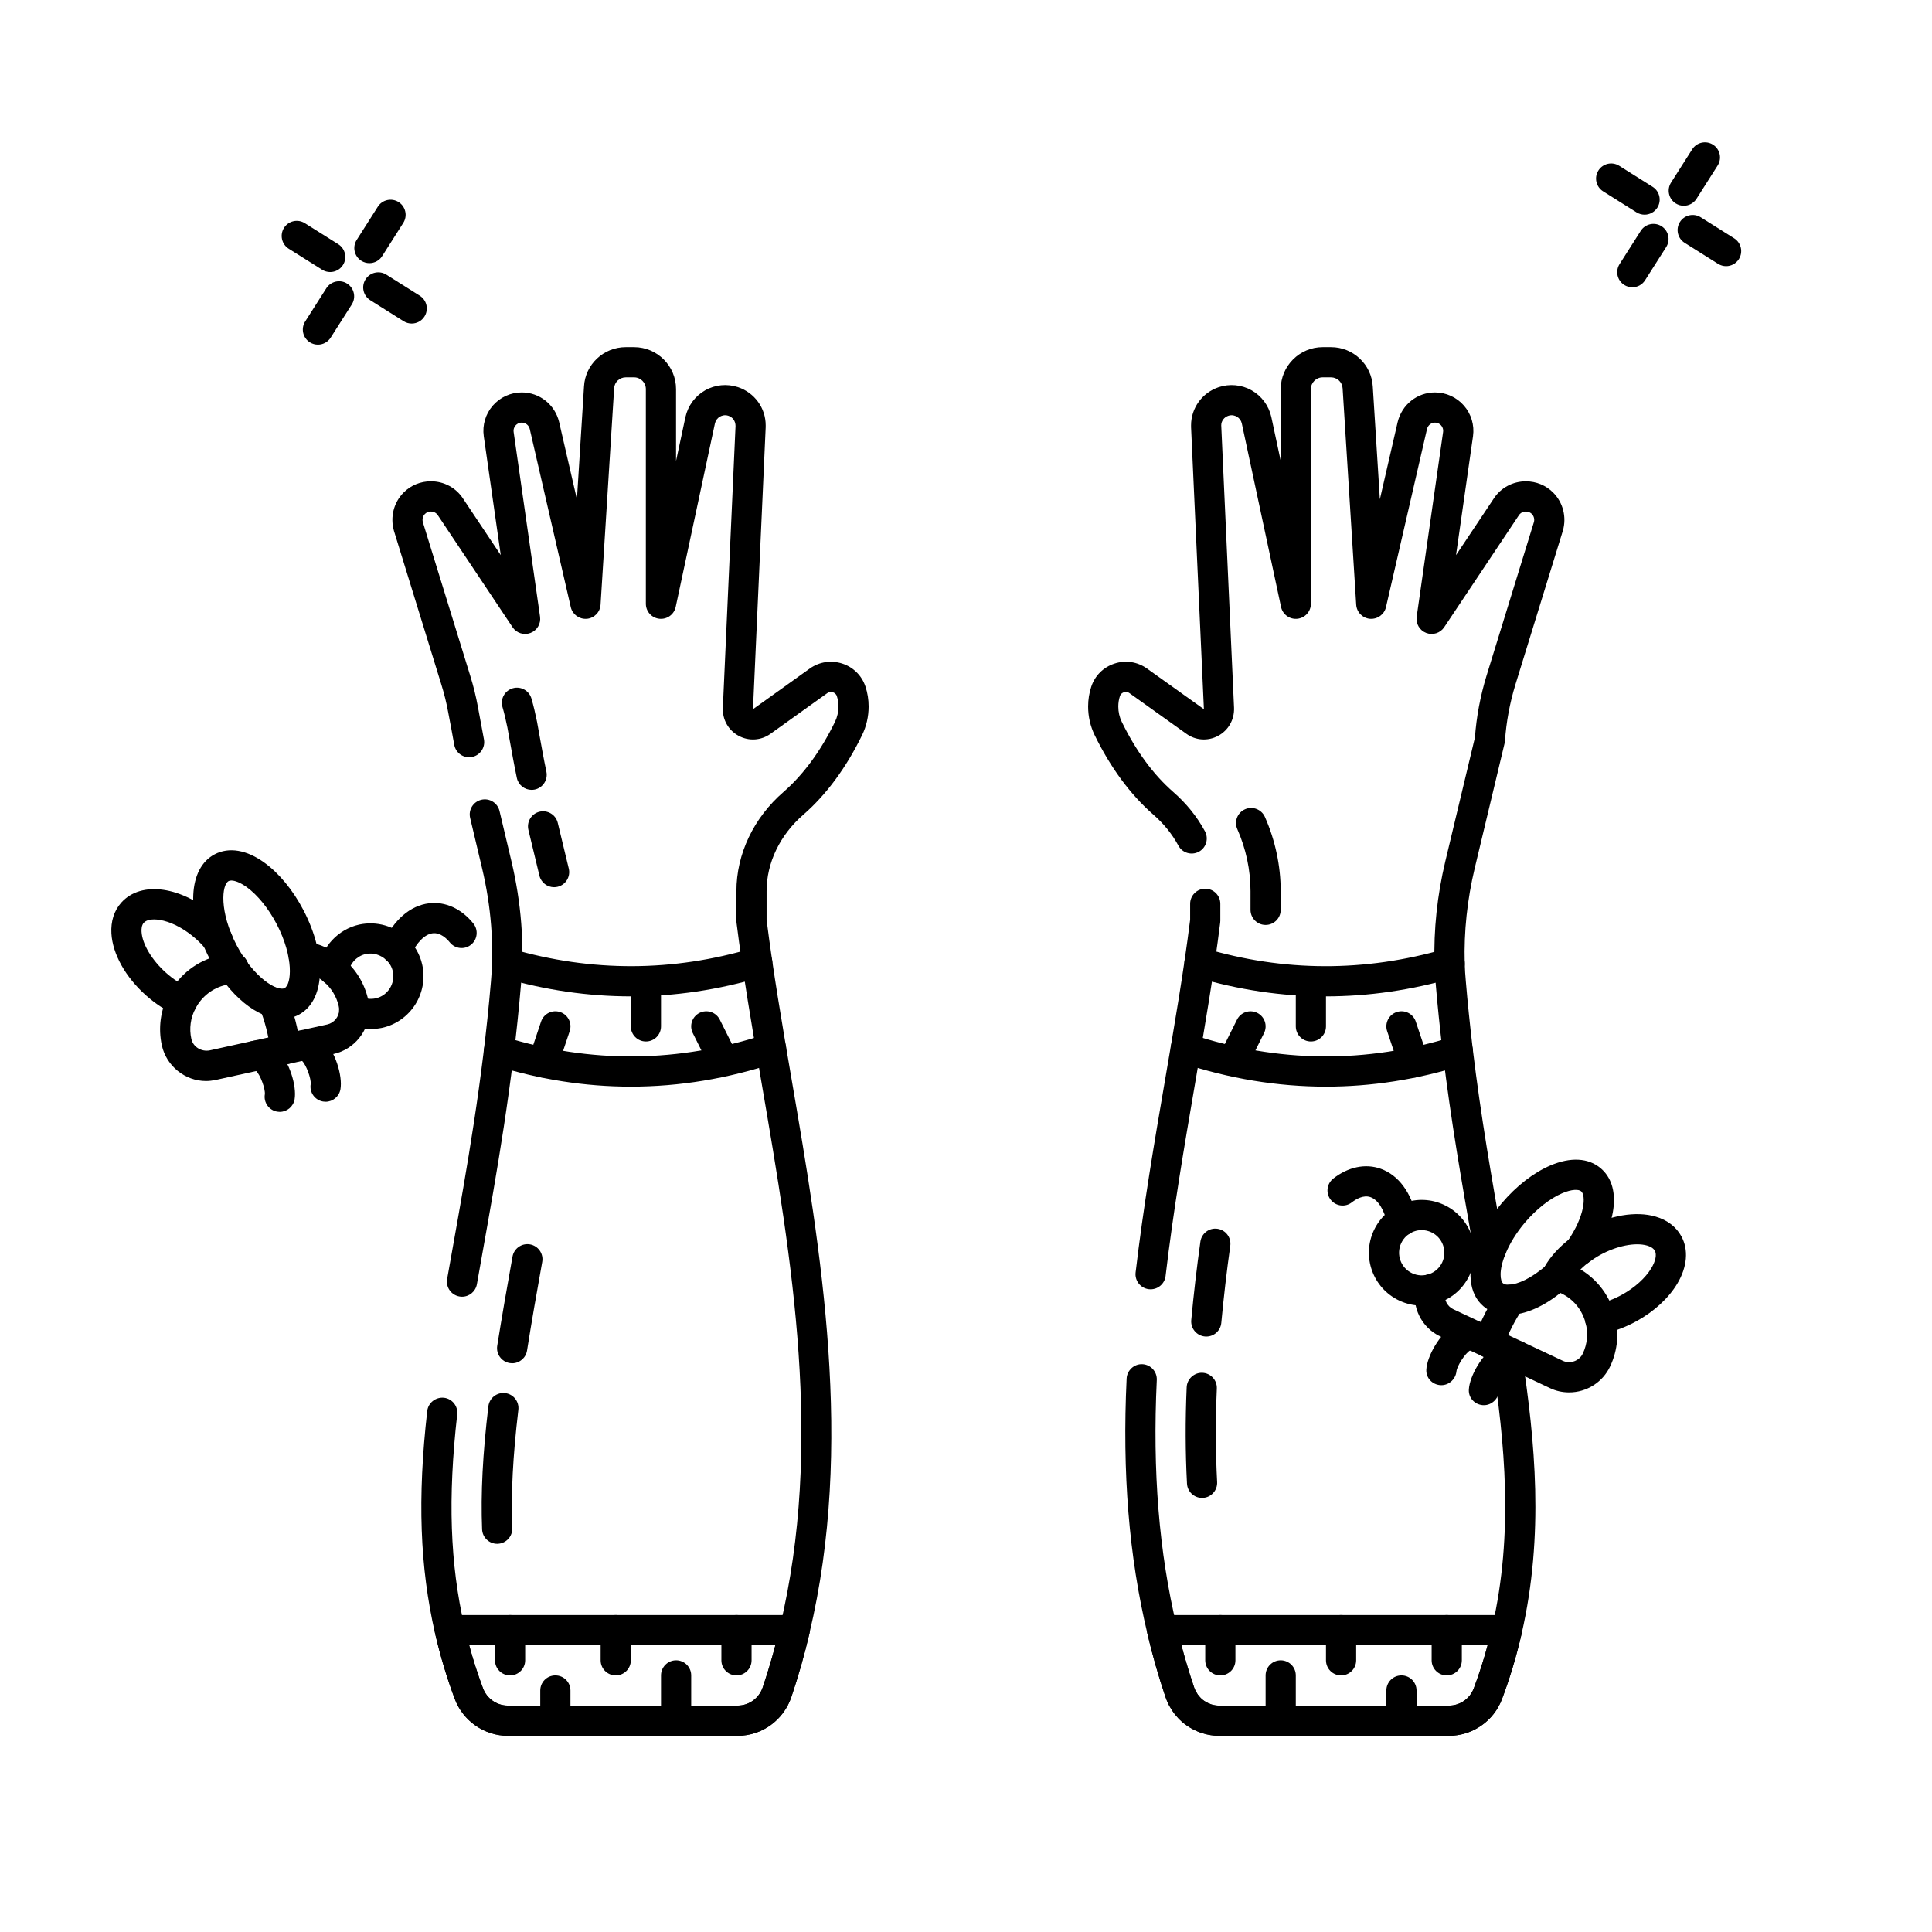 <?xml version="1.0" encoding="utf-8"?>
<!-- Generator: Adobe Illustrator 24.2.3, SVG Export Plug-In . SVG Version: 6.00 Build 0)  -->
<svg version="1.1" id="_x31_1" xmlns="http://www.w3.org/2000/svg" xmlns:xlink="http://www.w3.org/1999/xlink" x="0px" y="0px"
	 viewBox="0 0 128 128" style="enable-background:new 0 0 128 128;" xml:space="preserve">
<g>
	<g>
		<g>
			<g>
				<path d="M33.932,90.32c-0.053,0-0.105-0.004-0.159-0.013c-0.545-0.087-0.917-0.6-0.83-1.145
					c0.301-1.887,0.642-3.854,1.013-5.911c0.098-0.543,0.617-0.904,1.162-0.807c0.543,0.099,0.904,0.618,0.806,1.162
					c-0.369,2.044-0.708,3.997-1.006,5.87C34.839,89.97,34.414,90.32,33.932,90.32z"/>
			</g>
		</g>
		<g>
			<g>
				<path d="M32.939,102.28c-0.535,0-0.978-0.423-0.999-0.961c-0.093-2.384,0.039-4.973,0.416-8.147
					c0.065-0.548,0.565-0.94,1.111-0.875c0.549,0.065,0.94,0.562,0.875,1.111c-0.364,3.067-0.493,5.557-0.404,7.833
					c0.021,0.552-0.408,1.017-0.96,1.038C32.966,102.28,32.952,102.28,32.939,102.28z"/>
			</g>
		</g>
		<g>
			<g>
				<path d="M48.87,115H33.64c-1.541,0-2.949-0.974-3.504-2.423c-0.515-1.37-0.943-2.79-1.31-4.348
					c-1.013-4.424-1.173-8.969-0.521-14.742c0.062-0.549,0.56-0.936,1.106-0.882c0.549,0.062,0.943,0.558,0.881,1.106
					c-0.626,5.539-0.478,9.877,0.481,14.064c0.346,1.468,0.75,2.809,1.231,4.092c0.259,0.675,0.917,1.132,1.634,1.132h15.23
					c0.751,0,1.419-0.482,1.663-1.201c0.45-1.339,0.834-2.694,1.143-4.024c2.887-12.089,0.805-24.235-1.209-35.981
					c-0.637-3.718-1.239-7.229-1.669-10.669C48.792,61.083,48.79,61.041,48.79,61v-1.96c0-2.46,1.139-4.856,3.125-6.576
					c1.317-1.149,2.464-2.712,3.406-4.643c0.149-0.306,0.229-0.656,0.229-1.012c0-0.244-0.037-0.478-0.108-0.694
					c-0.055-0.161-0.186-0.227-0.259-0.25s-0.22-0.05-0.368,0.053l-3.762,2.694c-0.626,0.453-1.439,0.505-2.119,0.136
					c-0.68-0.368-1.08-1.08-1.043-1.855l0.84-18.668c-0.001-0.329-0.188-0.583-0.468-0.677c-0.254-0.086-0.46-0.003-0.56,0.053
					c-0.174,0.099-0.293,0.261-0.338,0.458l-2.598,12.15c-0.107,0.501-0.573,0.839-1.083,0.785C43.176,40.94,42.79,40.512,42.79,40
					V25.78c0-0.431-0.35-0.78-0.78-0.78h-0.55c-0.411,0-0.75,0.317-0.771,0.724l-0.9,14.339c-0.031,0.496-0.421,0.894-0.917,0.935
					c-0.5,0.031-0.944-0.289-1.056-0.772l-2.72-11.81C35.037,28.175,34.82,28,34.57,28c-0.216,0-0.35,0.117-0.411,0.187
					c-0.061,0.07-0.159,0.22-0.129,0.435l1.75,12.237c0.066,0.462-0.196,0.909-0.633,1.075c-0.437,0.168-0.929,0.01-1.189-0.379
					l-4.95-7.42c-0.149-0.229-0.388-0.245-0.458-0.245c-0.158,0-0.287,0.052-0.393,0.157c-0.146,0.146-0.197,0.356-0.137,0.563
					l3.136,10.165c0.21,0.673,0.381,1.368,0.508,2.064c0.138,0.715,0.27,1.429,0.4,2.152c0.098,0.544-0.263,1.063-0.806,1.162
					c-0.547,0.099-1.064-0.264-1.162-0.807c-0.129-0.716-0.259-1.422-0.398-2.138c-0.114-0.628-0.266-1.243-0.453-1.842
					l-3.141-10.184c-0.268-0.92-0.021-1.892,0.639-2.552c0.479-0.479,1.121-0.743,1.807-0.743c0.865,0,1.661,0.428,2.128,1.145
					l2.499,3.745l-1.126-7.878c-0.103-0.733,0.116-1.472,0.6-2.027S33.833,26,34.57,26c1.176,0,2.192,0.804,2.472,1.955l1.181,5.126
					l0.469-7.474C38.77,24.149,39.986,23,41.46,23h0.55c1.533,0,2.78,1.247,2.78,2.78v4.761l0.622-2.91
					c0.169-0.755,0.645-1.396,1.307-1.771c0.66-0.375,1.454-0.449,2.176-0.21c1.098,0.367,1.834,1.383,1.834,2.529
					c0,0.015,0,0.12-0.001,0.135l-0.84,18.671l3.769-2.698c0.637-0.447,1.415-0.56,2.148-0.323c0.729,0.239,1.288,0.792,1.532,1.517
					c0.142,0.424,0.212,0.87,0.212,1.329c0,0.658-0.149,1.312-0.431,1.889c-1.06,2.172-2.369,3.946-3.892,5.275
					c-1.55,1.342-2.437,3.188-2.437,5.066v1.897c0.424,3.376,1.019,6.846,1.648,10.518c1.953,11.389,4.166,24.297,1.185,36.777
					c-0.321,1.386-0.724,2.803-1.194,4.206C51.908,113.972,50.479,115,48.87,115z"/>
			</g>
		</g>
		<g>
			<g>
				<path d="M30.611,85.91c-0.058,0-0.116-0.005-0.175-0.016c-0.544-0.096-0.907-0.614-0.811-1.158l0.365-2.051
					c0.928-5.197,1.98-11.089,2.534-17.63c0.215-2.456,0.018-4.99-0.586-7.535l-0.79-3.33c-0.127-0.537,0.205-1.076,0.742-1.203
					c0.536-0.128,1.076,0.204,1.204,0.742l0.79,3.33c0.653,2.753,0.866,5.501,0.633,8.167c-0.561,6.631-1.622,12.57-2.557,17.811
					l-0.364,2.047C31.509,85.569,31.087,85.91,30.611,85.91z"/>
			</g>
		</g>
		<g>
			<g>
				<path d="M35.219,52.33c-0.463,0-0.879-0.323-0.978-0.795c-0.184-0.878-0.342-1.763-0.5-2.645l-0.125-0.692
					c-0.09-0.44-0.194-0.904-0.326-1.358c-0.155-0.53,0.15-1.086,0.68-1.24c0.529-0.155,1.085,0.149,1.24,0.68
					c0.148,0.507,0.264,1.023,0.37,1.54l0.13,0.719c0.155,0.862,0.31,1.728,0.49,2.587c0.113,0.541-0.234,1.071-0.774,1.184
					C35.356,52.323,35.287,52.33,35.219,52.33z"/>
			</g>
		</g>
		<g>
			<g>
				<path d="M36.709,58.78c-0.451,0-0.861-0.308-0.971-0.766l-0.73-3.03c-0.129-0.537,0.201-1.077,0.738-1.207
					c0.538-0.127,1.077,0.201,1.207,0.738l0.73,3.03c0.129,0.537-0.201,1.077-0.738,1.207C36.865,58.771,36.787,58.78,36.709,58.78z
					"/>
			</g>
		</g>
		<g>
			<g>
				<path d="M48.875,115h-15.23c-1.561,0-2.974-0.985-3.518-2.452c-0.523-1.393-0.948-2.809-1.297-4.323
					c-0.068-0.297,0.002-0.609,0.192-0.848C29.212,107.139,29.5,107,29.805,107h22.85c0.305,0,0.594,0.14,0.784,0.379
					c0.189,0.239,0.26,0.552,0.19,0.849c-0.33,1.411-0.732,2.822-1.197,4.193C51.914,113.962,50.484,115,48.875,115z M31.085,109
					c0.263,0.978,0.566,1.918,0.916,2.849c0.256,0.69,0.916,1.151,1.644,1.151h15.23c0.749,0,1.417-0.49,1.662-1.219
					c0.309-0.914,0.59-1.845,0.838-2.781H31.085z"/>
			</g>
		</g>
		<g>
			<g>
				<path d="M33.794,111c-0.552,0-1-0.447-1-1v-2c0-0.553,0.448-1,1-1s1,0.447,1,1v2C34.794,110.553,34.347,111,33.794,111z"/>
			</g>
		</g>
		<g>
			<g>
				<path d="M40.794,111c-0.552,0-1-0.447-1-1v-2c0-0.553,0.448-1,1-1s1,0.447,1,1v2C41.794,110.553,41.347,111,40.794,111z"/>
			</g>
		</g>
		<g>
			<g>
				<path d="M48.794,111c-0.552,0-1-0.447-1-1v-2c0-0.553,0.448-1,1-1s1,0.447,1,1v2C49.794,110.553,49.347,111,48.794,111z"/>
			</g>
		</g>
		<g>
			<g>
				<path d="M44.794,115c-0.552,0-1-0.447-1-1v-3c0-0.553,0.448-1,1-1s1,0.447,1,1v3C45.794,114.553,45.347,115,44.794,115z"/>
			</g>
		</g>
		<g>
			<g>
				<path d="M36.794,115c-0.552,0-1-0.447-1-1v-2c0-0.553,0.448-1,1-1s1,0.447,1,1v2C37.794,114.553,37.347,115,36.794,115z"/>
			</g>
		</g>
		<g>
			<g>
				<path d="M41.811,66.012c-2.833,0-5.669-0.41-8.49-1.231c-0.53-0.154-0.835-0.709-0.681-1.239
					c0.154-0.531,0.71-0.834,1.239-0.681c5.326,1.549,10.71,1.534,16.004-0.049c0.528-0.158,1.086,0.143,1.245,0.672
					s-0.143,1.086-0.671,1.244C47.593,65.584,44.704,66.012,41.811,66.012z"/>
			</g>
		</g>
		<g>
			<g>
				<path d="M41.797,71.992c-3.021,0-6.04-0.47-9.036-1.408c-0.527-0.165-0.821-0.726-0.655-1.253
					c0.165-0.527,0.727-0.82,1.253-0.655c5.766,1.805,11.621,1.751,17.407-0.165c0.526-0.173,1.09,0.11,1.264,0.635
					c0.174,0.524-0.11,1.09-0.635,1.264C48.208,71.465,45.001,71.992,41.797,71.992z"/>
			</g>
		</g>
		<g>
			<g>
				<path d="M35.995,71.39c-0.105,0-0.212-0.017-0.317-0.052c-0.524-0.175-0.806-0.742-0.631-1.266l0.8-2.39
					c0.175-0.522,0.741-0.806,1.266-0.631c0.524,0.175,0.806,0.742,0.631,1.266l-0.8,2.39C36.803,71.125,36.413,71.39,35.995,71.39z
					"/>
			</g>
		</g>
		<g>
			<g>
				<path d="M42.794,69c-0.552,0-1-0.447-1-1v-3c0-0.553,0.448-1,1-1s1,0.447,1,1v3C43.794,68.553,43.347,69,42.794,69z"/>
			</g>
		</g>
		<g>
			<g>
				<path d="M47.795,71c-0.367,0-0.72-0.202-0.896-0.553l-1-2c-0.247-0.494-0.047-1.095,0.447-1.342
					c0.495-0.246,1.095-0.047,1.342,0.447l1,2c0.247,0.494,0.047,1.095-0.447,1.342C48.098,70.966,47.945,71,47.795,71z"/>
			</g>
		</g>
	</g>
	<g>
		<g>
			<g>
				<path d="M98.629,83.7c-0.477,0-0.898-0.342-0.984-0.827l-0.094-0.533c-0.696-3.958-1.416-8.051-1.964-12.59
					c-0.2-1.703-0.347-3.141-0.464-4.526c-0.042-0.455-0.073-0.919-0.083-1.381c-0.062-2.245,0.179-4.529,0.717-6.784l1.961-8.201
					c0.099-1.365,0.356-2.737,0.765-4.079l3.141-10.184c0.056-0.191,0.004-0.401-0.142-0.548c-0.106-0.105-0.235-0.157-0.393-0.157
					c-0.07,0-0.309,0.018-0.453,0.237l-4.955,7.428c-0.259,0.389-0.753,0.546-1.189,0.379c-0.437-0.166-0.699-0.613-0.633-1.075
					l1.75-12.24c0.029-0.212-0.068-0.361-0.129-0.432C95.42,28.117,95.286,28,95.07,28c-0.25,0-0.467,0.176-0.528,0.427
					l-2.717,11.798c-0.112,0.483-0.558,0.806-1.056,0.772c-0.495-0.041-0.885-0.438-0.917-0.935l-0.9-14.33
					C88.93,25.317,88.591,25,88.18,25h-0.55c-0.43,0-0.78,0.35-0.78,0.78V40c0,0.512-0.386,0.94-0.895,0.994
					c-0.508,0.054-0.976-0.284-1.083-0.785l-2.6-12.16c-0.042-0.188-0.162-0.35-0.336-0.448c-0.1-0.056-0.305-0.141-0.561-0.052
					c-0.278,0.093-0.465,0.347-0.465,0.631l0.849,18.715c0.028,0.789-0.38,1.499-1.067,1.863c-0.677,0.358-1.482,0.303-2.102-0.151
					l-3.771-2.693c-0.141-0.099-0.287-0.074-0.362-0.048c-0.073,0.023-0.204,0.089-0.259,0.254c-0.071,0.214-0.108,0.447-0.108,0.69
					c0,0.355,0.079,0.705,0.229,1.012c0.942,1.93,2.089,3.493,3.409,4.646c0.868,0.755,1.575,1.632,2.103,2.607
					c0.262,0.486,0.082,1.093-0.404,1.355c-0.487,0.259-1.093,0.082-1.355-0.404c-0.412-0.764-0.97-1.453-1.657-2.051
					c-1.523-1.33-2.833-3.104-3.893-5.276c-0.282-0.578-0.431-1.231-0.431-1.889c0-0.458,0.071-0.904,0.211-1.325
					c0.245-0.729,0.803-1.28,1.532-1.52c0.73-0.243,1.511-0.125,2.141,0.316l3.787,2.705l-0.85-18.671
					c0-0.016-0.001-0.12-0.001-0.136c0-1.146,0.737-2.162,1.833-2.528c0.724-0.24,1.518-0.164,2.177,0.208
					c0.662,0.374,1.138,1.017,1.306,1.761l0.625,2.921V25.78c0-1.533,1.247-2.78,2.78-2.78h0.55c1.474,0,2.69,1.149,2.769,2.616
					l0.469,7.464l1.178-5.114C92.878,26.804,93.895,26,95.07,26c0.737,0,1.437,0.318,1.92,0.874
					c0.484,0.556,0.703,1.294,0.601,2.024l-1.126,7.881l2.504-3.754c0.462-0.708,1.257-1.136,2.122-1.136
					c0.686,0,1.327,0.264,1.807,0.742c0.661,0.661,0.907,1.633,0.644,2.537l-3.145,10.196c-0.372,1.221-0.604,2.471-0.688,3.712
					c-0.003,0.056-0.012,0.111-0.025,0.165l-1.98,8.28c-0.497,2.085-0.72,4.195-0.663,6.271c0.009,0.422,0.039,0.839,0.077,1.256
					c0.115,1.37,0.261,2.787,0.457,4.465c0.541,4.482,1.256,8.548,1.948,12.48l0.094,0.533c0.096,0.544-0.268,1.062-0.812,1.158
					C98.745,83.695,98.686,83.7,98.629,83.7z"/>
			</g>
		</g>
		<g>
			<g>
				<path d="M96,115H80.77c-0.372,0-0.737-0.057-1.085-0.168c-0.092-0.021-0.213-0.063-0.331-0.121
					c-0.009-0.003-0.019-0.007-0.028-0.01h0c-0.138-0.054-0.263-0.12-0.387-0.188c-0.321-0.176-0.617-0.403-0.864-0.663
					c-0.11-0.125-0.191-0.219-0.273-0.323c-0.071-0.095-0.16-0.213-0.237-0.36c-0.058-0.087-0.108-0.176-0.157-0.274
					c-0.083-0.181-0.145-0.322-0.196-0.476c-0.464-1.373-0.867-2.783-1.195-4.188c-1.221-5.112-1.671-10.64-1.375-16.895
					c0.026-0.552,0.508-0.982,1.046-0.952c0.551,0.026,0.978,0.494,0.952,1.046c-0.287,6.064,0.146,11.41,1.324,16.341
					c0.314,1.348,0.699,2.695,1.145,4.012c0.03,0.091,0.068,0.17,0.104,0.25c0-0.001,0-0.002,0-0.002
					c0.001,0,0.015,0.026,0.033,0.051c0.039,0.055,0.073,0.113,0.1,0.175c0.092,0.116,0.151,0.183,0.21,0.25
					c0.077,0.08,0.203,0.177,0.335,0.249c0.063,0.035,0.107,0.062,0.156,0.083c0.07,0.021,0.138,0.051,0.203,0.088
					c0.2,0.054,0.355,0.077,0.522,0.077H96c0.729,0,1.388-0.461,1.642-1.147c0.495-1.317,0.895-2.649,1.223-4.077
					c1.42-6.2,0.833-12.197-0.014-17.755c-0.083-0.546,0.292-1.056,0.838-1.139c0.543-0.083,1.056,0.292,1.139,0.838
					c0.876,5.753,1.481,11.976-0.014,18.504c-0.349,1.516-0.773,2.932-1.298,4.328C98.975,114.015,97.561,115,96,115z"/>
			</g>
		</g>
		<g>
			<g>
				<path d="M76.231,85.42c-0.039,0-0.079-0.002-0.118-0.007c-0.548-0.064-0.941-0.562-0.876-1.109
					c0.514-4.376,1.251-8.676,1.964-12.834c0.631-3.677,1.227-7.151,1.649-10.532V59.88c0-0.553,0.448-1,1-1s1,0.447,1,1V61
					c0,0.041-0.002,0.083-0.008,0.124c-0.429,3.445-1.032,6.961-1.67,10.684c-0.708,4.133-1.441,8.405-1.949,12.729
					C77.164,85.045,76.731,85.42,76.231,85.42z"/>
			</g>
		</g>
		<g>
			<g>
				<path d="M83.85,61.28c-0.552,0-1-0.447-1-1v-1.24c0-1.396-0.302-2.815-0.874-4.104c-0.224-0.505,0.004-1.096,0.509-1.319
					c0.501-0.226,1.095,0.004,1.319,0.509c0.684,1.542,1.046,3.242,1.046,4.915v1.24C84.85,60.833,84.402,61.28,83.85,61.28z"/>
			</g>
		</g>
		<g>
			<g>
				<path d="M79.921,88.55c-0.031,0-0.062-0.001-0.094-0.004c-0.55-0.052-0.954-0.539-0.903-1.089
					c0.162-1.743,0.366-3.491,0.605-5.195c0.077-0.547,0.583-0.933,1.129-0.852c0.547,0.077,0.928,0.582,0.851,1.129
					c-0.235,1.674-0.435,3.391-0.595,5.104C80.867,88.161,80.432,88.55,79.921,88.55z"/>
			</g>
		</g>
		<g>
			<g>
				<path d="M79.639,99.24c-0.528,0-0.97-0.414-0.998-0.947c-0.109-2.079-0.116-4.168-0.021-6.386
					c0.024-0.552,0.505-0.981,1.042-0.956c0.552,0.023,0.98,0.49,0.956,1.042c-0.093,2.154-0.086,4.18,0.02,6.194
					c0.029,0.552-0.395,1.022-0.946,1.052C79.675,99.24,79.657,99.24,79.639,99.24z"/>
			</g>
		</g>
		<g>
			<g>
				<path d="M96,115H80.77c-1.609,0-3.039-1.038-3.558-2.582c-0.465-1.375-0.868-2.785-1.196-4.19c-0.069-0.298,0-0.61,0.19-0.849
					C76.396,107.14,76.685,107,76.99,107h22.85c0.305,0,0.593,0.139,0.782,0.377c0.19,0.238,0.261,0.551,0.192,0.848
					c-0.349,1.515-0.773,2.931-1.298,4.327C98.975,114.015,97.561,115,96,115z M78.27,109c0.248,0.934,0.528,1.864,0.837,2.779
					c0.246,0.73,0.914,1.221,1.663,1.221H96c0.729,0,1.388-0.461,1.642-1.147c0.351-0.934,0.654-1.875,0.917-2.853H78.27z"/>
			</g>
		</g>
		<g>
			<g>
				<path d="M95.85,111c-0.552,0-1-0.447-1-1v-2c0-0.553,0.448-1,1-1s1,0.447,1,1v2C96.85,110.553,96.402,111,95.85,111z"/>
			</g>
		</g>
		<g>
			<g>
				<path d="M88.85,111c-0.552,0-1-0.447-1-1v-2c0-0.553,0.448-1,1-1s1,0.447,1,1v2C89.85,110.553,89.402,111,88.85,111z"/>
			</g>
		</g>
		<g>
			<g>
				<path d="M80.85,111c-0.552,0-1-0.447-1-1v-2c0-0.553,0.448-1,1-1s1,0.447,1,1v2C81.85,110.553,81.402,111,80.85,111z"/>
			</g>
		</g>
		<g>
			<g>
				<path d="M84.85,115c-0.552,0-1-0.447-1-1v-3c0-0.553,0.448-1,1-1s1,0.447,1,1v3C85.85,114.553,85.402,115,84.85,115z"/>
			</g>
		</g>
		<g>
			<g>
				<path d="M92.85,115c-0.552,0-1-0.447-1-1v-2c0-0.553,0.448-1,1-1s1,0.447,1,1v2C93.85,114.553,93.402,115,92.85,115z"/>
			</g>
		</g>
		<g>
			<g>
				<path d="M87.833,66.012c-2.893,0-5.781-0.428-8.646-1.284c-0.529-0.158-0.83-0.715-0.671-1.244
					c0.158-0.529,0.713-0.83,1.245-0.672c5.293,1.584,10.677,1.599,16.004,0.049c0.53-0.153,1.085,0.149,1.239,0.681
					c0.154,0.53-0.15,1.085-0.681,1.239C93.503,65.602,90.666,66.012,87.833,66.012z"/>
			</g>
		</g>
		<g>
			<g>
				<path d="M87.848,71.992c-3.205,0-6.411-0.527-9.598-1.583c-0.524-0.174-0.809-0.739-0.635-1.264
					c0.173-0.524,0.736-0.81,1.264-0.635c5.786,1.917,11.642,1.972,17.407,0.165c0.525-0.163,1.088,0.128,1.253,0.655
					c0.166,0.527-0.128,1.088-0.655,1.253C93.888,71.522,90.869,71.992,87.848,71.992z"/>
			</g>
		</g>
		<g>
			<g>
				<path d="M93.65,71.39c-0.418,0-0.808-0.264-0.948-0.683l-0.8-2.39c-0.175-0.523,0.107-1.091,0.631-1.266
					c0.525-0.177,1.09,0.106,1.266,0.631l0.8,2.39c0.175,0.523-0.107,1.091-0.631,1.266C93.862,71.373,93.755,71.39,93.65,71.39z"/>
			</g>
		</g>
		<g>
			<g>
				<path d="M86.85,69c-0.552,0-1-0.447-1-1v-3c0-0.553,0.448-1,1-1s1,0.447,1,1v3C87.85,68.553,87.402,69,86.85,69z"/>
			</g>
		</g>
		<g>
			<g>
				<path d="M81.849,71c-0.15,0-0.303-0.034-0.446-0.105c-0.494-0.247-0.694-0.848-0.447-1.342l1-2
					c0.247-0.494,0.847-0.693,1.342-0.447c0.494,0.247,0.694,0.848,0.447,1.342l-1,2C82.569,70.798,82.216,71,81.849,71z"/>
			</g>
		</g>
	</g>
	<g>
		<g>
			<g>
				<path d="M106.009,88.38c-0.465,0-0.881-0.325-0.979-0.798c-0.111-0.541,0.237-1.07,0.778-1.182
					c0.557-0.115,1.115-0.325,1.659-0.625c0.842-0.466,1.548-1.105,1.937-1.753c0.284-0.474,0.371-0.906,0.231-1.158
					c-0.104-0.19-0.334-0.29-0.508-0.342c-0.788-0.228-2.01,0.016-3.115,0.623c-0.247,0.137-0.505,0.305-0.766,0.498
					c-0.518,0.391-0.943,0.854-1.191,1.301c-0.009,0.017-0.018,0.032-0.027,0.047c-0.209,0.452-0.728,0.684-1.214,0.531
					c-0.525-0.17-0.814-0.733-0.645-1.259c0.037-0.115,0.093-0.229,0.164-0.336c0.387-0.68,0.979-1.33,1.716-1.887
					c0.338-0.251,0.672-0.467,0.999-0.646c1.598-0.88,3.332-1.174,4.642-0.791c0.772,0.226,1.36,0.675,1.7,1.298
					c0.494,0.891,0.397,2.041-0.269,3.15c-0.573,0.954-1.526,1.833-2.685,2.474c-0.72,0.397-1.467,0.679-2.223,0.834
					C106.144,88.373,106.076,88.38,106.009,88.38z M104.072,84.877c0,0.001,0,0.002,0,0.002S104.072,84.878,104.072,84.877z"/>
			</g>
		</g>
		<g>
			<g>
				<path d="M92.889,81.87c-0.459,0-0.873-0.318-0.976-0.785c-0.208-0.945-0.612-1.59-1.108-1.769
					c-0.479-0.172-0.981,0.14-1.238,0.341c-0.433,0.342-1.062,0.264-1.404-0.17c-0.341-0.435-0.265-1.063,0.17-1.404
					c0.989-0.774,2.138-1.013,3.147-0.648c1.174,0.421,2.021,1.564,2.386,3.221c0.119,0.539-0.222,1.072-0.762,1.191
					C93.033,81.862,92.96,81.87,92.889,81.87z"/>
			</g>
		</g>
		<g>
			<g>
				<path d="M96.681,84.15c-0.362,0-0.711-0.196-0.889-0.54c-0.254-0.49-0.062-1.094,0.428-1.348c0.71-0.368,1.505-0.562,2.3-0.562
					c0.137,0,0.275,0.002,0.398,0.016c0.549,0.06,0.946,0.553,0.886,1.103c-0.06,0.549-0.551,0.947-1.102,0.886
					c-0.057-0.006-0.12-0.004-0.182-0.004c-0.476,0-0.953,0.117-1.38,0.338C96.993,84.114,96.836,84.15,96.681,84.15z"/>
			</g>
		</g>
		<g>
			<g>
				<path d="M103.96,92.25c-0.456,0-0.888-0.098-1.286-0.291l-7.23-3.404c-1.264-0.588-1.945-1.96-1.652-3.334
					c0.115-0.541,0.647-0.889,1.187-0.769c0.54,0.114,0.885,0.646,0.77,1.187c-0.097,0.456,0.126,0.911,0.544,1.105l7.243,3.41
					c0.486,0.234,1.101,0.011,1.329-0.477c0.303-0.643,0.367-1.362,0.183-2.031c-0.229-0.876-0.817-1.585-1.62-1.961l-0.636-0.302
					l0.39-0.924l0.456-0.89l0.644,0.307c1.337,0.626,2.322,1.812,2.698,3.251c0.308,1.116,0.202,2.328-0.303,3.398
					C106.188,91.571,105.122,92.25,103.96,92.25z"/>
			</g>
		</g>
		<g>
			<g>
				<path d="M98.63,89.95c-0.118,0-0.237-0.021-0.353-0.064c-0.517-0.194-0.777-0.771-0.583-1.288
					c0.43-1.141,0.955-2.168,1.561-3.052c0.312-0.455,0.933-0.573,1.39-0.261c0.456,0.312,0.572,0.935,0.26,1.39
					c-0.515,0.753-0.966,1.638-1.34,2.628C99.415,89.703,99.034,89.95,98.63,89.95z"/>
			</g>
		</g>
		<g>
			<g>
				<path d="M99.925,87.115c-0.64,0-1.205-0.194-1.638-0.567c-0.984-0.822-1.14-2.401-0.404-4.214
					c0.367-0.899,0.924-1.804,1.612-2.619c0.965-1.138,2.107-2.024,3.219-2.499c1.338-0.571,2.521-0.507,3.333,0.182
					c1.361,1.145,1.131,3.562-0.576,6.014c-0.316,0.453-0.939,0.566-1.392,0.249c-0.454-0.315-0.565-0.938-0.25-1.392
					c1.206-1.731,1.245-3.076,0.927-3.343c-0.159-0.138-0.609-0.147-1.256,0.129c-0.819,0.35-1.723,1.062-2.478,1.952
					c-0.553,0.655-0.999,1.375-1.287,2.081c-0.456,1.122-0.337,1.782-0.155,1.935c0.084,0.072,0.242,0.104,0.434,0.09
					c0.513-0.029,1.417-0.384,2.442-1.291c0.407-0.359,1.078-0.374,1.446,0.024c0.37,0.399,0.402,0.976,0.012,1.354
					c-0.063,0.062-0.121,0.114-0.192,0.169c-1.171,1.04-2.465,1.676-3.585,1.74C100.066,87.113,99.995,87.115,99.925,87.115z"/>
			</g>
		</g>
		<g>
			<g>
				<path d="M95.496,91.772c-0.024,0-0.049-0.001-0.074-0.002c-0.541-0.042-0.952-0.485-0.924-1.027
					c0.046-0.89,0.885-2.394,1.897-2.999c0.571-0.342,1.178-0.392,1.709-0.144c0.5,0.235,0.714,0.831,0.479,1.331
					c-0.212,0.451-0.719,0.665-1.18,0.536c-0.337,0.194-0.874,1.039-0.908,1.384C96.443,91.366,96.006,91.772,95.496,91.772z"/>
			</g>
		</g>
		<g>
			<g>
				<path d="M98.312,93.097c-0.024,0-0.049,0-0.073-0.002c-0.542-0.042-0.953-0.485-0.924-1.027c0.046-0.89,0.885-2.393,1.897-2.999
					c0.572-0.343,1.18-0.393,1.709-0.144c0.5,0.235,0.714,0.831,0.479,1.331c-0.212,0.451-0.716,0.67-1.181,0.535
					c-0.337,0.195-0.873,1.04-0.908,1.385C99.259,92.69,98.822,93.097,98.312,93.097z"/>
			</g>
		</g>
		<g>
			<g>
				<path d="M94.19,86.5c-0.508,0-1.014-0.112-1.488-0.335c-1.747-0.822-2.499-2.911-1.677-4.657
					c0.398-0.846,1.102-1.486,1.981-1.804c0.88-0.315,1.83-0.272,2.676,0.127c1.746,0.821,2.499,2.91,1.677,4.656l0,0
					c-0.398,0.846-1.102,1.486-1.981,1.804C94.991,86.43,94.59,86.5,94.19,86.5z M94.193,81.497c-0.171,0-0.343,0.029-0.509,0.089
					c-0.377,0.136-0.678,0.41-0.849,0.773c-0.352,0.748-0.03,1.644,0.719,1.995c0.363,0.171,0.769,0.189,1.147,0.055
					c0.377-0.136,0.678-0.41,0.849-0.773l0,0c0.352-0.748,0.029-1.644-0.719-1.995C94.628,81.545,94.411,81.497,94.193,81.497z
					 M96.455,84.062h0.01H96.455z"/>
			</g>
		</g>
	</g>
	<g>
		<g>
			<g>
				<path d="M12.069,67.34c-0.139,0-0.28-0.029-0.415-0.091c-0.705-0.322-1.371-0.76-1.979-1.302
					c-1.357-1.205-2.215-2.738-2.294-4.101c-0.047-0.806,0.179-1.512,0.653-2.043c1.327-1.481,4.031-1.087,6.29,0.918
					c0.318,0.284,0.607,0.585,0.861,0.896c0.35,0.428,0.286,1.058-0.142,1.407c-0.428,0.348-1.057,0.287-1.407-0.142
					c-0.188-0.23-0.404-0.455-0.642-0.667c-1.507-1.339-3.063-1.535-3.468-1.079c-0.142,0.158-0.159,0.41-0.148,0.594
					c0.047,0.818,0.686,1.887,1.626,2.722c0.46,0.41,0.958,0.739,1.481,0.979c0.502,0.229,0.724,0.822,0.494,1.325
					C12.812,67.123,12.449,67.34,12.069,67.34z"/>
			</g>
		</g>
		<g>
			<g>
				<path d="M15.51,65.245c-0.478,0-0.876-0.331-0.976-0.777c-0.24-0.491-0.021-1.042,0.471-1.287
					c0.493-0.248,1.113-0.002,1.36,0.492c0.07,0.141,0.101,0.265,0.117,0.33c0.019,0.078,0.028,0.157,0.028,0.237
					C16.51,64.793,16.062,65.245,15.51,65.245z"/>
			</g>
		</g>
		<g>
			<g>
				<path d="M26.29,63.89c-0.141,0-0.285-0.029-0.421-0.093c-0.501-0.233-0.718-0.828-0.485-1.329
					c0.715-1.538,1.795-2.47,3.041-2.622c1.074-0.131,2.144,0.355,2.934,1.336c0.347,0.43,0.279,1.06-0.15,1.406
					c-0.43,0.348-1.059,0.28-1.406-0.15c-0.204-0.253-0.625-0.663-1.134-0.606c-0.527,0.064-1.063,0.604-1.471,1.48
					C27.027,63.676,26.667,63.89,26.29,63.89z"/>
			</g>
		</g>
		<g>
			<g>
				<path d="M13.65,71.62c-1.388,0-2.618-0.988-2.925-2.351c-0.257-1.161-0.091-2.368,0.464-3.403
					c0.683-1.301,1.898-2.237,3.331-2.562l0.698-0.152c0.534-0.114,1.084,0.214,1.207,0.748c0.124,0.533-0.185,1.062-0.717,1.191
					l-0.754,0.166c-0.852,0.192-1.583,0.757-1.998,1.547c-0.333,0.621-0.431,1.339-0.278,2.029c0.121,0.538,0.674,0.863,1.221,0.755
					l7.786-1.716c0.448-0.102,0.781-0.509,0.786-0.965c0-0.074-0.013-0.165-0.031-0.251c-0.14-0.624-0.482-1.189-0.984-1.612
					c-0.43-0.37-0.938-0.604-1.475-0.686c-0.546-0.083-0.922-0.593-0.839-1.139s0.595-0.909,1.138-0.84
					c0.908,0.138,1.763,0.532,2.472,1.141c0.833,0.702,1.403,1.645,1.645,2.72c0.048,0.236,0.075,0.464,0.075,0.679
					c-0.016,1.381-1.003,2.598-2.348,2.904l-7.818,1.723C14.066,71.594,13.865,71.62,13.65,71.62z"/>
			</g>
		</g>
		<g>
			<g>
				<path d="M18.918,70.5c-0.493,0-0.923-0.365-0.99-0.868c-0.139-1.04-0.383-1.994-0.725-2.835
					c-0.208-0.512,0.038-1.095,0.549-1.303c0.511-0.211,1.095,0.038,1.303,0.549c0.406,0.998,0.694,2.116,0.855,3.325
					c0.073,0.547-0.312,1.05-0.859,1.123C19.007,70.497,18.963,70.5,18.918,70.5z"/>
			</g>
		</g>
		<g>
			<g>
				<path d="M18.69,67.5c-1.615,0-3.513-1.511-4.792-3.964c-1.582-3.032-1.44-6.015,0.329-6.938
					c0.945-0.493,2.116-0.296,3.293,0.558c0.979,0.708,1.896,1.825,2.584,3.144c1.582,3.033,1.44,6.017-0.329,6.939
					C19.438,67.415,19.072,67.5,18.69,67.5z M15.327,58.337c-0.072,0-0.13,0.012-0.175,0.035c-0.469,0.244-0.628,2.04,0.52,4.239
					c0,0.001,0,0.001,0,0.001c1.148,2.201,2.713,3.088,3.18,2.854c0.468-0.244,0.627-2.041-0.52-4.24
					c-0.539-1.034-1.262-1.927-1.984-2.449C15.915,58.463,15.555,58.337,15.327,58.337z"/>
			</g>
		</g>
		<g>
			<g>
				<path d="M21.571,72.992c-0.056,0-0.113-0.005-0.17-0.015c-0.543-0.093-0.908-0.608-0.816-1.152
					c0.041-0.344-0.295-1.283-0.581-1.548c-0.491,0.054-0.926-0.296-1.034-0.782c-0.119-0.539,0.222-1.073,0.761-1.192
					c0.572-0.126,1.154,0.058,1.636,0.517c0.854,0.814,1.34,2.465,1.189,3.342C22.472,72.648,22.049,72.992,21.571,72.992z"/>
			</g>
		</g>
		<g>
			<g>
				<path d="M18.533,73.664c-0.056,0-0.113-0.005-0.17-0.015c-0.543-0.093-0.908-0.608-0.816-1.152
					c0.041-0.344-0.296-1.284-0.582-1.548c-0.48,0.031-0.926-0.297-1.033-0.783c-0.119-0.539,0.222-1.073,0.761-1.192
					c0.572-0.128,1.154,0.058,1.635,0.517c0.854,0.814,1.341,2.466,1.19,3.343C19.434,73.32,19.011,73.664,18.533,73.664z"/>
			</g>
		</g>
		<g>
			<g>
				<path d="M24.569,68.174c-0.543,0-1.073-0.122-1.547-0.359c-0.494-0.247-0.694-0.849-0.446-1.342
					c0.248-0.494,0.847-0.692,1.342-0.447c0.293,0.146,0.632,0.188,0.979,0.115c0.795-0.177,1.307-0.982,1.126-1.794
					c-0.062-0.279-0.207-0.534-0.409-0.719c-0.385-0.377-0.895-0.526-1.387-0.419c-0.586,0.13-1.048,0.622-1.14,1.223
					c-0.083,0.545-0.593,0.923-1.14,0.837c-0.546-0.083-0.92-0.594-0.837-1.14c0.215-1.408,1.296-2.563,2.691-2.874
					c1.161-0.248,2.349,0.098,3.188,0.921c0.478,0.437,0.837,1.062,0.986,1.739c0.419,1.886-0.774,3.763-2.66,4.182
					C25.068,68.147,24.817,68.174,24.569,68.174z"/>
			</g>
		</g>
	</g>
	<g>
		<g>
			<g>
				<path d="M108.145,19.033c-0.184,0-0.37-0.051-0.536-0.156c-0.466-0.297-0.604-0.915-0.307-1.381l1.4-2.201
					c0.296-0.465,0.915-0.602,1.38-0.307c0.466,0.297,0.604,0.915,0.307,1.381l-1.4,2.201
					C108.799,18.869,108.475,19.033,108.145,19.033z"/>
			</g>
		</g>
		<g>
			<g>
				<path d="M111.555,13.632c-0.184,0-0.369-0.051-0.536-0.156c-0.466-0.296-0.604-0.914-0.307-1.38l1.4-2.202
					c0.296-0.466,0.915-0.604,1.38-0.308s0.604,0.914,0.307,1.38l-1.4,2.202C112.209,13.468,111.886,13.632,111.555,13.632z"/>
			</g>
		</g>
		<g>
			<g>
				<path d="M108.956,14.223c-0.182,0-0.366-0.05-0.531-0.153l-2.214-1.393c-0.468-0.294-0.608-0.912-0.314-1.379
					c0.294-0.469,0.912-0.607,1.379-0.314l2.214,1.393c0.468,0.294,0.608,0.912,0.314,1.379
					C109.613,14.058,109.289,14.223,108.956,14.223z"/>
			</g>
		</g>
		<g>
			<g>
				<path d="M114.358,17.634c-0.182,0-0.366-0.05-0.531-0.153l-2.214-1.393c-0.468-0.294-0.608-0.912-0.314-1.379
					c0.294-0.469,0.912-0.606,1.379-0.314l2.214,1.393c0.468,0.294,0.608,0.912,0.314,1.379
					C115.015,17.469,114.69,17.634,114.358,17.634z"/>
			</g>
		</g>
	</g>
	<g>
		<g>
			<g>
				<path d="M21.063,22.835c-0.184,0-0.37-0.051-0.536-0.156c-0.466-0.297-0.604-0.915-0.307-1.381l1.4-2.201
					c0.296-0.465,0.916-0.603,1.38-0.307c0.466,0.297,0.604,0.915,0.307,1.381l-1.4,2.201
					C21.717,22.671,21.394,22.835,21.063,22.835z"/>
			</g>
		</g>
		<g>
			<g>
				<path d="M24.474,17.434c-0.184,0-0.369-0.051-0.536-0.156c-0.466-0.296-0.604-0.914-0.307-1.38l1.4-2.202
					c0.296-0.467,0.915-0.604,1.38-0.308s0.604,0.914,0.307,1.38l-1.4,2.202C25.128,17.27,24.804,17.434,24.474,17.434z"/>
			</g>
		</g>
		<g>
			<g>
				<path d="M21.875,18.024c-0.182,0-0.366-0.05-0.531-0.153l-2.214-1.393c-0.468-0.294-0.608-0.912-0.314-1.379
					c0.295-0.469,0.912-0.606,1.379-0.314l2.214,1.393c0.468,0.294,0.608,0.912,0.314,1.379
					C22.532,17.859,22.207,18.024,21.875,18.024z"/>
			</g>
		</g>
		<g>
			<g>
				<path d="M27.276,21.436c-0.182,0-0.366-0.05-0.532-0.153l-2.214-1.394c-0.467-0.295-0.608-0.912-0.313-1.379
					c0.294-0.469,0.911-0.607,1.379-0.314l2.214,1.394c0.467,0.295,0.608,0.912,0.313,1.379
					C27.934,21.271,27.608,21.436,27.276,21.436z"/>
			</g>
		</g>
	</g>
</g>
</svg>
